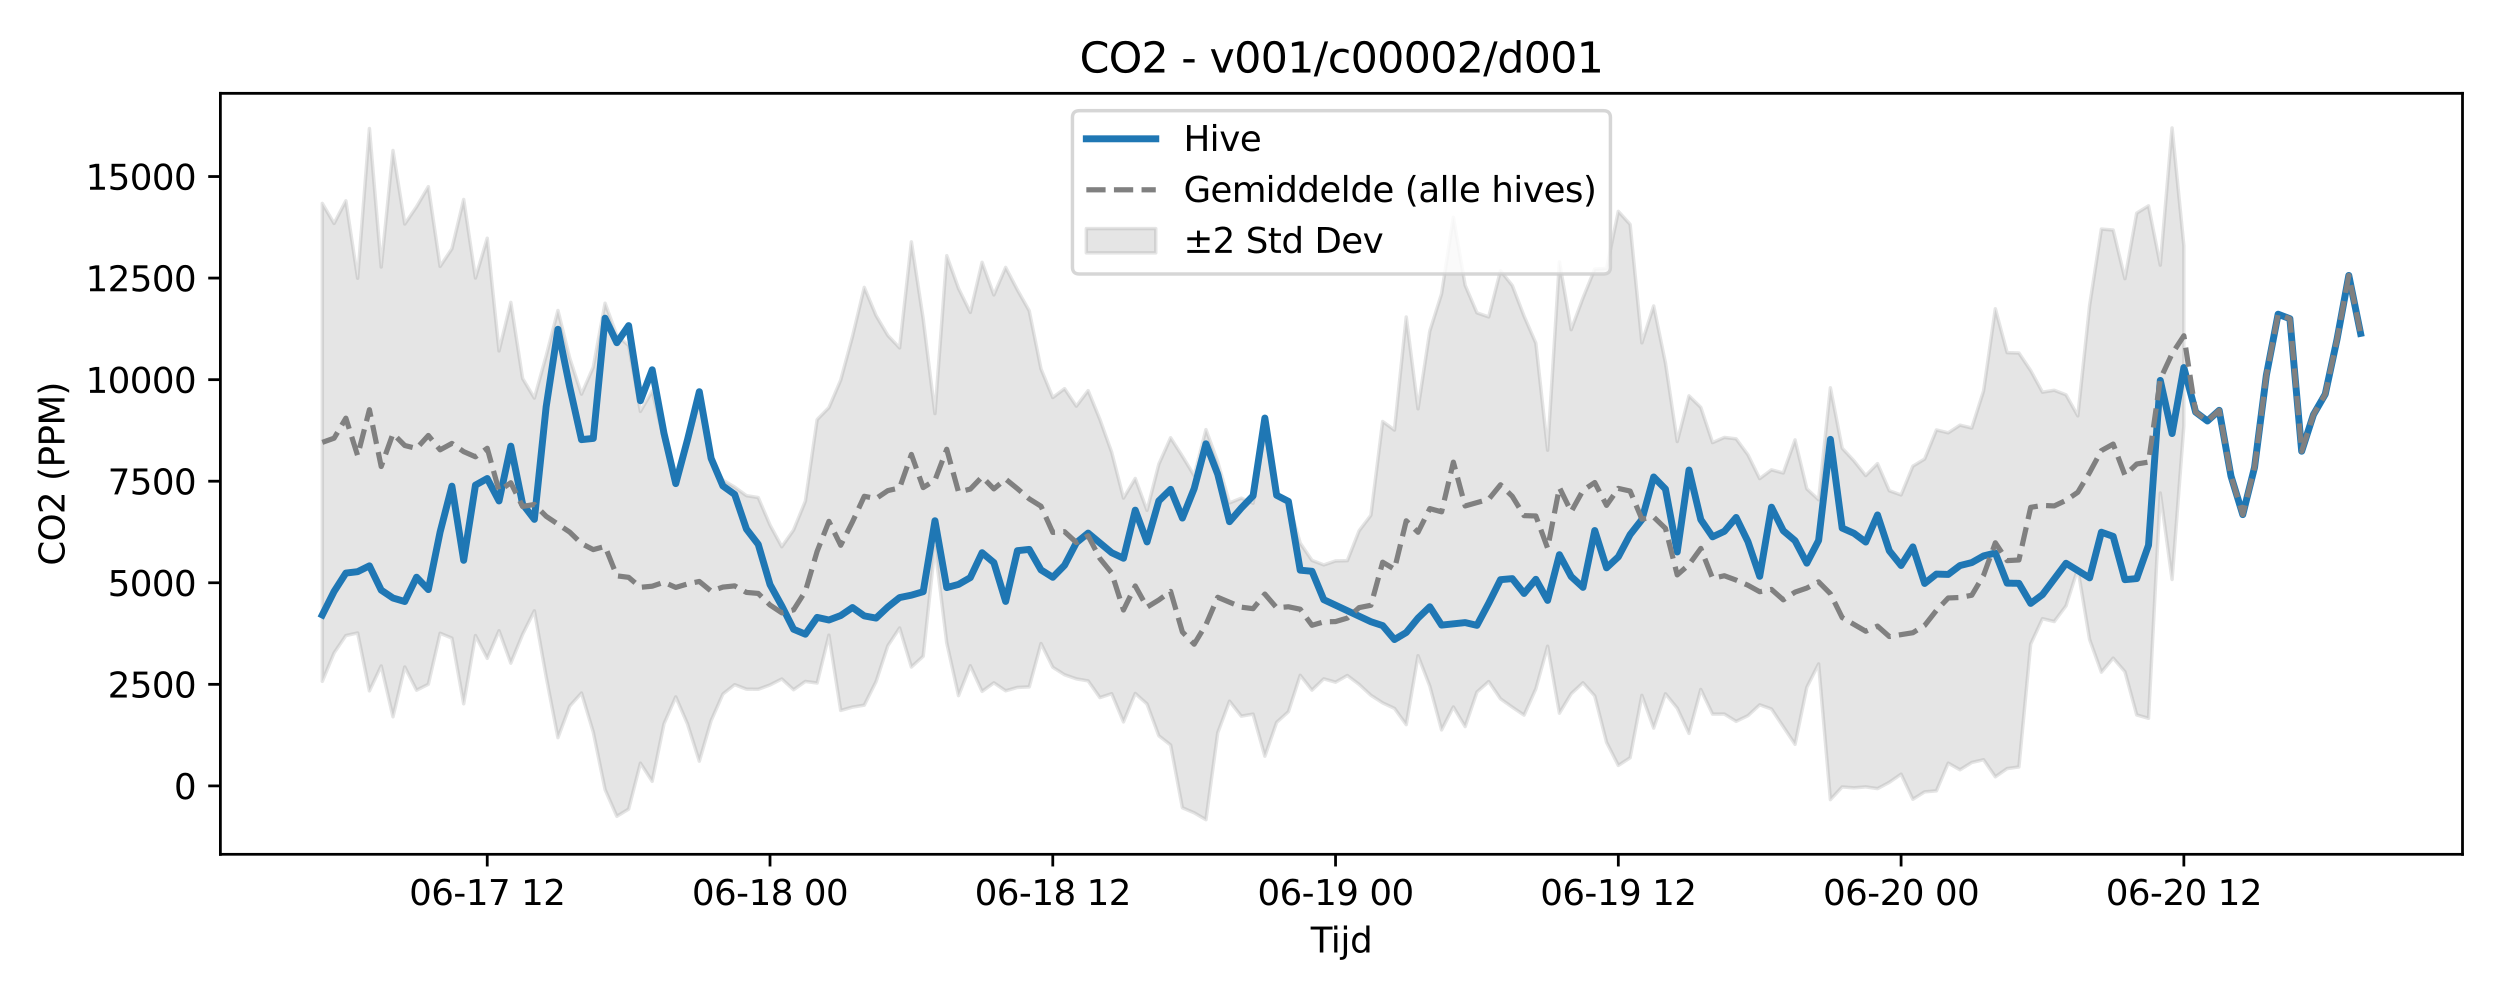 <?xml version="1.0" encoding="utf-8" standalone="no"?>
<!DOCTYPE svg PUBLIC "-//W3C//DTD SVG 1.1//EN"
  "http://www.w3.org/Graphics/SVG/1.1/DTD/svg11.dtd">
<svg xmlns:xlink="http://www.w3.org/1999/xlink" width="720pt" height="288pt" viewBox="0 0 720 288" xmlns="http://www.w3.org/2000/svg" version="1.1">
 <defs>
  <style type="text/css">*{stroke-linejoin: round; stroke-linecap: butt}</style>
 </defs>
 <g id="figure_1">
  <g id="patch_1">
   <path d="M 0 288 
L 720 288 
L 720 0 
L 0 0 
z
" style="fill: #ffffff"/>
  </g>
  <g id="axes_1">
   <g id="patch_2">
    <path d="M 63.47 246.04 
L 709.2 246.04 
L 709.2 26.88 
L 63.47 26.88 
z
" style="fill: #ffffff"/>
   </g>
   <g id="FillBetweenPolyCollection_1">
    <defs>
     <path id="m69110a225a" d="M 92.821 -229.42 
L 92.821 -91.769 
L 96.215 -99.963 
L 99.608 -104.956 
L 103.001 -105.707 
L 106.394 -89.022 
L 109.787 -96.207 
L 113.181 -81.561 
L 116.574 -95.904 
L 119.967 -89.222 
L 123.36 -90.925 
L 126.754 -105.623 
L 130.147 -104.22 
L 133.54 -85.305 
L 136.933 -104.966 
L 140.326 -98.393 
L 143.72 -106.347 
L 147.113 -97.012 
L 150.506 -105.279 
L 153.899 -112.078 
L 157.293 -93.107 
L 160.686 -75.55 
L 164.079 -84.638 
L 167.472 -88.413 
L 170.865 -77.15 
L 174.259 -60.614 
L 177.652 -52.902 
L 181.045 -54.982 
L 184.438 -68.206 
L 187.832 -62.97 
L 191.225 -79.526 
L 194.618 -87.296 
L 198.011 -79.485 
L 201.404 -68.771 
L 204.798 -80.436 
L 208.191 -88.11 
L 211.584 -90.816 
L 214.977 -89.522 
L 218.371 -89.484 
L 221.764 -90.731 
L 225.157 -92.458 
L 228.55 -89.35 
L 231.943 -91.743 
L 235.337 -91.289 
L 238.73 -105.075 
L 242.123 -83.388 
L 245.516 -84.351 
L 248.91 -84.908 
L 252.303 -91.69 
L 255.696 -102.015 
L 259.089 -107.153 
L 262.482 -95.891 
L 265.876 -98.985 
L 269.269 -130.515 
L 272.662 -102.855 
L 276.055 -87.653 
L 279.449 -96.267 
L 282.842 -88.88 
L 286.235 -91.345 
L 289.628 -89.05 
L 293.021 -90.017 
L 296.415 -90.168 
L 299.808 -102.666 
L 303.201 -95.829 
L 306.594 -93.67 
L 309.988 -92.489 
L 313.381 -91.901 
L 316.774 -87.09 
L 320.167 -88.211 
L 323.56 -80.086 
L 326.954 -88.28 
L 330.347 -85.251 
L 333.74 -76.107 
L 337.133 -73.436 
L 340.527 -55.364 
L 343.92 -53.915 
L 347.313 -51.922 
L 350.706 -76.963 
L 354.099 -86.064 
L 357.493 -81.743 
L 360.886 -82.335 
L 364.279 -70.21 
L 367.672 -79.961 
L 371.066 -83.034 
L 374.459 -93.517 
L 377.852 -89.234 
L 381.245 -92.491 
L 384.638 -91.527 
L 388.032 -93.451 
L 391.425 -90.884 
L 394.818 -87.76 
L 398.211 -85.562 
L 401.604 -83.987 
L 404.998 -79.297 
L 408.391 -99.153 
L 411.784 -90.394 
L 415.177 -77.779 
L 418.571 -84.398 
L 421.964 -78.736 
L 425.357 -88.689 
L 428.75 -91.712 
L 432.143 -86.739 
L 435.537 -84.33 
L 438.93 -82.042 
L 442.323 -89.624 
L 445.716 -101.89 
L 449.11 -82.597 
L 452.503 -88.205 
L 455.896 -91.352 
L 459.289 -87.564 
L 462.682 -74.221 
L 466.076 -67.548 
L 469.469 -69.77 
L 472.862 -87.74 
L 476.255 -78.307 
L 479.649 -88.188 
L 483.042 -84.043 
L 486.435 -76.76 
L 489.828 -89.439 
L 493.221 -82.324 
L 496.615 -82.345 
L 500.008 -80.252 
L 503.401 -81.877 
L 506.794 -85.012 
L 510.188 -83.805 
L 513.581 -78.718 
L 516.974 -73.626 
L 520.367 -90.065 
L 523.76 -96.79 
L 527.154 -57.699 
L 530.547 -61.357 
L 533.94 -61.098 
L 537.333 -61.376 
L 540.727 -60.876 
L 544.12 -62.685 
L 547.513 -65.035 
L 550.906 -57.803 
L 554.299 -59.942 
L 557.693 -60.24 
L 561.086 -68.215 
L 564.479 -66.297 
L 567.872 -68.403 
L 571.266 -69.199 
L 574.659 -64.277 
L 578.052 -66.646 
L 581.445 -67.115 
L 584.838 -102.492 
L 588.232 -109.824 
L 591.625 -108.989 
L 595.018 -113.521 
L 598.411 -124.235 
L 601.805 -103.833 
L 605.198 -94.417 
L 608.591 -98.458 
L 611.984 -94.543 
L 615.377 -82.102 
L 618.771 -81.122 
L 622.164 -146.007 
L 625.557 -121.102 
L 628.95 -165.393 
L 628.95 -217.204 
L 628.95 -217.204 
L 625.557 -251.158 
L 622.164 -211.632 
L 618.771 -228.721 
L 615.377 -226.628 
L 611.984 -207.733 
L 608.591 -221.757 
L 605.198 -222.036 
L 601.805 -200.009 
L 598.411 -168.233 
L 595.018 -174.289 
L 591.625 -175.603 
L 588.232 -175.057 
L 584.838 -181.278 
L 581.445 -186.338 
L 578.052 -186.435 
L 574.659 -199.076 
L 571.266 -175.404 
L 567.872 -164.746 
L 564.479 -165.555 
L 561.086 -163.353 
L 557.693 -164.173 
L 554.299 -155.804 
L 550.906 -153.749 
L 547.513 -145.455 
L 544.12 -146.674 
L 540.727 -154.485 
L 537.333 -151.032 
L 533.94 -155.285 
L 530.547 -158.922 
L 527.154 -176.328 
L 523.76 -144.063 
L 520.367 -147.22 
L 516.974 -161.317 
L 513.581 -151.78 
L 510.188 -152.689 
L 506.794 -150.152 
L 503.401 -157.031 
L 500.008 -161.616 
L 496.615 -162.027 
L 493.221 -160.521 
L 489.828 -170.673 
L 486.435 -173.994 
L 483.042 -160.828 
L 479.649 -183.47 
L 476.255 -199.882 
L 472.862 -189.26 
L 469.469 -223.381 
L 466.076 -227.13 
L 462.682 -210.698 
L 459.289 -210.507 
L 455.896 -202.182 
L 452.503 -193.052 
L 449.11 -212.585 
L 445.716 -158.343 
L 442.323 -189.177 
L 438.93 -196.956 
L 435.537 -205.777 
L 432.143 -210.037 
L 428.75 -196.722 
L 425.357 -197.908 
L 421.964 -205.838 
L 418.571 -225.4 
L 415.177 -203.402 
L 411.784 -192.651 
L 408.391 -170.259 
L 404.998 -196.71 
L 401.604 -164.143 
L 398.211 -166.615 
L 394.818 -139.605 
L 391.425 -135.136 
L 388.032 -126.532 
L 384.638 -126.448 
L 381.245 -125.312 
L 377.852 -126.605 
L 374.459 -131.585 
L 371.066 -143.468 
L 367.672 -145.949 
L 364.279 -163.606 
L 360.886 -143.073 
L 357.493 -144.53 
L 354.099 -143.169 
L 350.706 -155.006 
L 347.313 -164.277 
L 343.92 -151.028 
L 340.527 -156.624 
L 337.133 -161.927 
L 333.74 -154.316 
L 330.347 -141.015 
L 326.954 -150.201 
L 323.56 -144.551 
L 320.167 -157.74 
L 316.774 -167.201 
L 313.381 -175.506 
L 309.988 -171.032 
L 306.594 -176.075 
L 303.201 -173.504 
L 299.808 -181.753 
L 296.415 -198.494 
L 293.021 -204.5 
L 289.628 -210.99 
L 286.235 -203.058 
L 282.842 -212.459 
L 279.449 -198.026 
L 276.055 -204.942 
L 272.662 -214.372 
L 269.269 -168.894 
L 265.876 -196.167 
L 262.482 -218.346 
L 259.089 -187.801 
L 255.696 -191.392 
L 252.303 -197.132 
L 248.91 -205.231 
L 245.516 -191.091 
L 242.123 -178.531 
L 238.73 -170.615 
L 235.337 -167.159 
L 231.943 -143.669 
L 228.55 -135.364 
L 225.157 -130.54 
L 221.764 -136.776 
L 218.371 -144.704 
L 214.977 -145.25 
L 211.584 -147.72 
L 208.191 -149.726 
L 204.798 -155.091 
L 201.404 -172.313 
L 198.011 -160.178 
L 194.618 -150.341 
L 191.225 -161.106 
L 187.832 -175.379 
L 184.438 -169.513 
L 181.045 -188.477 
L 177.652 -191.416 
L 174.259 -200.675 
L 170.865 -182.275 
L 167.472 -174.486 
L 164.079 -184.872 
L 160.686 -198.59 
L 157.293 -185.508 
L 153.899 -173.349 
L 150.506 -179.013 
L 147.113 -200.918 
L 143.72 -186.929 
L 140.326 -219.394 
L 136.933 -207.922 
L 133.54 -230.559 
L 130.147 -216.368 
L 126.754 -211.273 
L 123.36 -234.247 
L 119.967 -228.464 
L 116.574 -223.485 
L 113.181 -244.666 
L 109.787 -211.097 
L 106.394 -250.991 
L 103.001 -207.86 
L 99.608 -230.17 
L 96.215 -223.645 
L 92.821 -229.42 
z
" style="stroke: #808080; stroke-opacity: 0.2"/>
    </defs>
    <g clip-path="url(#pecae7d497c)">
     <use xlink:href="#m69110a225a" x="0" y="288" style="fill: #808080; fill-opacity: 0.2; stroke: #808080; stroke-opacity: 0.2"/>
    </g>
   </g>
   <g id="matplotlib.axis_1">
    <g id="xtick_1">
     <g id="line2d_1">
      <defs>
       <path id="mbcccd6c072" d="M 0 0 
L 0 3.5 
" style="stroke: #000000; stroke-width: 0.8"/>
      </defs>
      <g>
       <use xlink:href="#mbcccd6c072" x="140.326" y="246.04" style="stroke: #000000; stroke-width: 0.8"/>
      </g>
     </g>
     <g id="text_1">
      <!-- 06-17 12 -->
      <g transform="translate(117.846 260.638) scale(0.1 -0.1)">
       <defs>
        <path id="DejaVuSans-30" d="M 2034 4250 
Q 1547 4250 1301 3770 
Q 1056 3291 1056 2328 
Q 1056 1369 1301 889 
Q 1547 409 2034 409 
Q 2525 409 2770 889 
Q 3016 1369 3016 2328 
Q 3016 3291 2770 3770 
Q 2525 4250 2034 4250 
z
M 2034 4750 
Q 2819 4750 3233 4129 
Q 3647 3509 3647 2328 
Q 3647 1150 3233 529 
Q 2819 -91 2034 -91 
Q 1250 -91 836 529 
Q 422 1150 422 2328 
Q 422 3509 836 4129 
Q 1250 4750 2034 4750 
z
" transform="scale(0.016)"/>
        <path id="DejaVuSans-36" d="M 2113 2584 
Q 1688 2584 1439 2293 
Q 1191 2003 1191 1497 
Q 1191 994 1439 701 
Q 1688 409 2113 409 
Q 2538 409 2786 701 
Q 3034 994 3034 1497 
Q 3034 2003 2786 2293 
Q 2538 2584 2113 2584 
z
M 3366 4563 
L 3366 3988 
Q 3128 4100 2886 4159 
Q 2644 4219 2406 4219 
Q 1781 4219 1451 3797 
Q 1122 3375 1075 2522 
Q 1259 2794 1537 2939 
Q 1816 3084 2150 3084 
Q 2853 3084 3261 2657 
Q 3669 2231 3669 1497 
Q 3669 778 3244 343 
Q 2819 -91 2113 -91 
Q 1303 -91 875 529 
Q 447 1150 447 2328 
Q 447 3434 972 4092 
Q 1497 4750 2381 4750 
Q 2619 4750 2861 4703 
Q 3103 4656 3366 4563 
z
" transform="scale(0.016)"/>
        <path id="DejaVuSans-2d" d="M 313 2009 
L 1997 2009 
L 1997 1497 
L 313 1497 
L 313 2009 
z
" transform="scale(0.016)"/>
        <path id="DejaVuSans-31" d="M 794 531 
L 1825 531 
L 1825 4091 
L 703 3866 
L 703 4441 
L 1819 4666 
L 2450 4666 
L 2450 531 
L 3481 531 
L 3481 0 
L 794 0 
L 794 531 
z
" transform="scale(0.016)"/>
        <path id="DejaVuSans-37" d="M 525 4666 
L 3525 4666 
L 3525 4397 
L 1831 0 
L 1172 0 
L 2766 4134 
L 525 4134 
L 525 4666 
z
" transform="scale(0.016)"/>
        <path id="DejaVuSans-20" transform="scale(0.016)"/>
        <path id="DejaVuSans-32" d="M 1228 531 
L 3431 531 
L 3431 0 
L 469 0 
L 469 531 
Q 828 903 1448 1529 
Q 2069 2156 2228 2338 
Q 2531 2678 2651 2914 
Q 2772 3150 2772 3378 
Q 2772 3750 2511 3984 
Q 2250 4219 1831 4219 
Q 1534 4219 1204 4116 
Q 875 4013 500 3803 
L 500 4441 
Q 881 4594 1212 4672 
Q 1544 4750 1819 4750 
Q 2544 4750 2975 4387 
Q 3406 4025 3406 3419 
Q 3406 3131 3298 2873 
Q 3191 2616 2906 2266 
Q 2828 2175 2409 1742 
Q 1991 1309 1228 531 
z
" transform="scale(0.016)"/>
       </defs>
       <use xlink:href="#DejaVuSans-30"/>
       <use xlink:href="#DejaVuSans-36" transform="translate(63.623 0)"/>
       <use xlink:href="#DejaVuSans-2d" transform="translate(127.246 0)"/>
       <use xlink:href="#DejaVuSans-31" transform="translate(163.33 0)"/>
       <use xlink:href="#DejaVuSans-37" transform="translate(226.953 0)"/>
       <use xlink:href="#DejaVuSans-20" transform="translate(290.576 0)"/>
       <use xlink:href="#DejaVuSans-31" transform="translate(322.363 0)"/>
       <use xlink:href="#DejaVuSans-32" transform="translate(385.986 0)"/>
      </g>
     </g>
    </g>
    <g id="xtick_2">
     <g id="line2d_2">
      <g>
       <use xlink:href="#mbcccd6c072" x="221.764" y="246.04" style="stroke: #000000; stroke-width: 0.8"/>
      </g>
     </g>
     <g id="text_2">
      <!-- 06-18 00 -->
      <g transform="translate(199.283 260.638) scale(0.1 -0.1)">
       <defs>
        <path id="DejaVuSans-38" d="M 2034 2216 
Q 1584 2216 1326 1975 
Q 1069 1734 1069 1313 
Q 1069 891 1326 650 
Q 1584 409 2034 409 
Q 2484 409 2743 651 
Q 3003 894 3003 1313 
Q 3003 1734 2745 1975 
Q 2488 2216 2034 2216 
z
M 1403 2484 
Q 997 2584 770 2862 
Q 544 3141 544 3541 
Q 544 4100 942 4425 
Q 1341 4750 2034 4750 
Q 2731 4750 3128 4425 
Q 3525 4100 3525 3541 
Q 3525 3141 3298 2862 
Q 3072 2584 2669 2484 
Q 3125 2378 3379 2068 
Q 3634 1759 3634 1313 
Q 3634 634 3220 271 
Q 2806 -91 2034 -91 
Q 1263 -91 848 271 
Q 434 634 434 1313 
Q 434 1759 690 2068 
Q 947 2378 1403 2484 
z
M 1172 3481 
Q 1172 3119 1398 2916 
Q 1625 2713 2034 2713 
Q 2441 2713 2670 2916 
Q 2900 3119 2900 3481 
Q 2900 3844 2670 4047 
Q 2441 4250 2034 4250 
Q 1625 4250 1398 4047 
Q 1172 3844 1172 3481 
z
" transform="scale(0.016)"/>
       </defs>
       <use xlink:href="#DejaVuSans-30"/>
       <use xlink:href="#DejaVuSans-36" transform="translate(63.623 0)"/>
       <use xlink:href="#DejaVuSans-2d" transform="translate(127.246 0)"/>
       <use xlink:href="#DejaVuSans-31" transform="translate(163.33 0)"/>
       <use xlink:href="#DejaVuSans-38" transform="translate(226.953 0)"/>
       <use xlink:href="#DejaVuSans-20" transform="translate(290.576 0)"/>
       <use xlink:href="#DejaVuSans-30" transform="translate(322.363 0)"/>
       <use xlink:href="#DejaVuSans-30" transform="translate(385.986 0)"/>
      </g>
     </g>
    </g>
    <g id="xtick_3">
     <g id="line2d_3">
      <g>
       <use xlink:href="#mbcccd6c072" x="303.201" y="246.04" style="stroke: #000000; stroke-width: 0.8"/>
      </g>
     </g>
     <g id="text_3">
      <!-- 06-18 12 -->
      <g transform="translate(280.721 260.638) scale(0.1 -0.1)">
       <use xlink:href="#DejaVuSans-30"/>
       <use xlink:href="#DejaVuSans-36" transform="translate(63.623 0)"/>
       <use xlink:href="#DejaVuSans-2d" transform="translate(127.246 0)"/>
       <use xlink:href="#DejaVuSans-31" transform="translate(163.33 0)"/>
       <use xlink:href="#DejaVuSans-38" transform="translate(226.953 0)"/>
       <use xlink:href="#DejaVuSans-20" transform="translate(290.576 0)"/>
       <use xlink:href="#DejaVuSans-31" transform="translate(322.363 0)"/>
       <use xlink:href="#DejaVuSans-32" transform="translate(385.986 0)"/>
      </g>
     </g>
    </g>
    <g id="xtick_4">
     <g id="line2d_4">
      <g>
       <use xlink:href="#mbcccd6c072" x="384.638" y="246.04" style="stroke: #000000; stroke-width: 0.8"/>
      </g>
     </g>
     <g id="text_4">
      <!-- 06-19 00 -->
      <g transform="translate(362.158 260.638) scale(0.1 -0.1)">
       <defs>
        <path id="DejaVuSans-39" d="M 703 97 
L 703 672 
Q 941 559 1184 500 
Q 1428 441 1663 441 
Q 2288 441 2617 861 
Q 2947 1281 2994 2138 
Q 2813 1869 2534 1725 
Q 2256 1581 1919 1581 
Q 1219 1581 811 2004 
Q 403 2428 403 3163 
Q 403 3881 828 4315 
Q 1253 4750 1959 4750 
Q 2769 4750 3195 4129 
Q 3622 3509 3622 2328 
Q 3622 1225 3098 567 
Q 2575 -91 1691 -91 
Q 1453 -91 1209 -44 
Q 966 3 703 97 
z
M 1959 2075 
Q 2384 2075 2632 2365 
Q 2881 2656 2881 3163 
Q 2881 3666 2632 3958 
Q 2384 4250 1959 4250 
Q 1534 4250 1286 3958 
Q 1038 3666 1038 3163 
Q 1038 2656 1286 2365 
Q 1534 2075 1959 2075 
z
" transform="scale(0.016)"/>
       </defs>
       <use xlink:href="#DejaVuSans-30"/>
       <use xlink:href="#DejaVuSans-36" transform="translate(63.623 0)"/>
       <use xlink:href="#DejaVuSans-2d" transform="translate(127.246 0)"/>
       <use xlink:href="#DejaVuSans-31" transform="translate(163.33 0)"/>
       <use xlink:href="#DejaVuSans-39" transform="translate(226.953 0)"/>
       <use xlink:href="#DejaVuSans-20" transform="translate(290.576 0)"/>
       <use xlink:href="#DejaVuSans-30" transform="translate(322.363 0)"/>
       <use xlink:href="#DejaVuSans-30" transform="translate(385.986 0)"/>
      </g>
     </g>
    </g>
    <g id="xtick_5">
     <g id="line2d_5">
      <g>
       <use xlink:href="#mbcccd6c072" x="466.076" y="246.04" style="stroke: #000000; stroke-width: 0.8"/>
      </g>
     </g>
     <g id="text_5">
      <!-- 06-19 12 -->
      <g transform="translate(443.595 260.638) scale(0.1 -0.1)">
       <use xlink:href="#DejaVuSans-30"/>
       <use xlink:href="#DejaVuSans-36" transform="translate(63.623 0)"/>
       <use xlink:href="#DejaVuSans-2d" transform="translate(127.246 0)"/>
       <use xlink:href="#DejaVuSans-31" transform="translate(163.33 0)"/>
       <use xlink:href="#DejaVuSans-39" transform="translate(226.953 0)"/>
       <use xlink:href="#DejaVuSans-20" transform="translate(290.576 0)"/>
       <use xlink:href="#DejaVuSans-31" transform="translate(322.363 0)"/>
       <use xlink:href="#DejaVuSans-32" transform="translate(385.986 0)"/>
      </g>
     </g>
    </g>
    <g id="xtick_6">
     <g id="line2d_6">
      <g>
       <use xlink:href="#mbcccd6c072" x="547.513" y="246.04" style="stroke: #000000; stroke-width: 0.8"/>
      </g>
     </g>
     <g id="text_6">
      <!-- 06-20 00 -->
      <g transform="translate(525.033 260.638) scale(0.1 -0.1)">
       <use xlink:href="#DejaVuSans-30"/>
       <use xlink:href="#DejaVuSans-36" transform="translate(63.623 0)"/>
       <use xlink:href="#DejaVuSans-2d" transform="translate(127.246 0)"/>
       <use xlink:href="#DejaVuSans-32" transform="translate(163.33 0)"/>
       <use xlink:href="#DejaVuSans-30" transform="translate(226.953 0)"/>
       <use xlink:href="#DejaVuSans-20" transform="translate(290.576 0)"/>
       <use xlink:href="#DejaVuSans-30" transform="translate(322.363 0)"/>
       <use xlink:href="#DejaVuSans-30" transform="translate(385.986 0)"/>
      </g>
     </g>
    </g>
    <g id="xtick_7">
     <g id="line2d_7">
      <g>
       <use xlink:href="#mbcccd6c072" x="628.95" y="246.04" style="stroke: #000000; stroke-width: 0.8"/>
      </g>
     </g>
     <g id="text_7">
      <!-- 06-20 12 -->
      <g transform="translate(606.47 260.638) scale(0.1 -0.1)">
       <use xlink:href="#DejaVuSans-30"/>
       <use xlink:href="#DejaVuSans-36" transform="translate(63.623 0)"/>
       <use xlink:href="#DejaVuSans-2d" transform="translate(127.246 0)"/>
       <use xlink:href="#DejaVuSans-32" transform="translate(163.33 0)"/>
       <use xlink:href="#DejaVuSans-30" transform="translate(226.953 0)"/>
       <use xlink:href="#DejaVuSans-20" transform="translate(290.576 0)"/>
       <use xlink:href="#DejaVuSans-31" transform="translate(322.363 0)"/>
       <use xlink:href="#DejaVuSans-32" transform="translate(385.986 0)"/>
      </g>
     </g>
    </g>
    <g id="text_8">
     <!-- Tijd -->
     <g transform="translate(377.485 274.317) scale(0.1 -0.1)">
      <defs>
       <path id="DejaVuSans-54" d="M -19 4666 
L 3928 4666 
L 3928 4134 
L 2272 4134 
L 2272 0 
L 1638 0 
L 1638 4134 
L -19 4134 
L -19 4666 
z
" transform="scale(0.016)"/>
       <path id="DejaVuSans-69" d="M 603 3500 
L 1178 3500 
L 1178 0 
L 603 0 
L 603 3500 
z
M 603 4863 
L 1178 4863 
L 1178 4134 
L 603 4134 
L 603 4863 
z
" transform="scale(0.016)"/>
       <path id="DejaVuSans-6a" d="M 603 3500 
L 1178 3500 
L 1178 -63 
Q 1178 -731 923 -1031 
Q 669 -1331 103 -1331 
L -116 -1331 
L -116 -844 
L 38 -844 
Q 366 -844 484 -692 
Q 603 -541 603 -63 
L 603 3500 
z
M 603 4863 
L 1178 4863 
L 1178 4134 
L 603 4134 
L 603 4863 
z
" transform="scale(0.016)"/>
       <path id="DejaVuSans-64" d="M 2906 2969 
L 2906 4863 
L 3481 4863 
L 3481 0 
L 2906 0 
L 2906 525 
Q 2725 213 2448 61 
Q 2172 -91 1784 -91 
Q 1150 -91 751 415 
Q 353 922 353 1747 
Q 353 2572 751 3078 
Q 1150 3584 1784 3584 
Q 2172 3584 2448 3432 
Q 2725 3281 2906 2969 
z
M 947 1747 
Q 947 1113 1208 752 
Q 1469 391 1925 391 
Q 2381 391 2643 752 
Q 2906 1113 2906 1747 
Q 2906 2381 2643 2742 
Q 2381 3103 1925 3103 
Q 1469 3103 1208 2742 
Q 947 2381 947 1747 
z
" transform="scale(0.016)"/>
      </defs>
      <use xlink:href="#DejaVuSans-54"/>
      <use xlink:href="#DejaVuSans-69" transform="translate(57.959 0)"/>
      <use xlink:href="#DejaVuSans-6a" transform="translate(85.742 0)"/>
      <use xlink:href="#DejaVuSans-64" transform="translate(113.525 0)"/>
     </g>
    </g>
   </g>
   <g id="matplotlib.axis_2">
    <g id="ytick_1">
     <g id="line2d_8">
      <defs>
       <path id="m0ea56d6c7b" d="M 0 0 
L -3.5 0 
" style="stroke: #000000; stroke-width: 0.8"/>
      </defs>
      <g>
       <use xlink:href="#m0ea56d6c7b" x="63.47" y="226.336" style="stroke: #000000; stroke-width: 0.8"/>
      </g>
     </g>
     <g id="text_9">
      <!-- 0 -->
      <g transform="translate(50.108 230.135) scale(0.1 -0.1)">
       <use xlink:href="#DejaVuSans-30"/>
      </g>
     </g>
    </g>
    <g id="ytick_2">
     <g id="line2d_9">
      <g>
       <use xlink:href="#m0ea56d6c7b" x="63.47" y="197.087" style="stroke: #000000; stroke-width: 0.8"/>
      </g>
     </g>
     <g id="text_10">
      <!-- 2500 -->
      <g transform="translate(31.02 200.886) scale(0.1 -0.1)">
       <defs>
        <path id="DejaVuSans-35" d="M 691 4666 
L 3169 4666 
L 3169 4134 
L 1269 4134 
L 1269 2991 
Q 1406 3038 1543 3061 
Q 1681 3084 1819 3084 
Q 2600 3084 3056 2656 
Q 3513 2228 3513 1497 
Q 3513 744 3044 326 
Q 2575 -91 1722 -91 
Q 1428 -91 1123 -41 
Q 819 9 494 109 
L 494 744 
Q 775 591 1075 516 
Q 1375 441 1709 441 
Q 2250 441 2565 725 
Q 2881 1009 2881 1497 
Q 2881 1984 2565 2268 
Q 2250 2553 1709 2553 
Q 1456 2553 1204 2497 
Q 953 2441 691 2322 
L 691 4666 
z
" transform="scale(0.016)"/>
       </defs>
       <use xlink:href="#DejaVuSans-32"/>
       <use xlink:href="#DejaVuSans-35" transform="translate(63.623 0)"/>
       <use xlink:href="#DejaVuSans-30" transform="translate(127.246 0)"/>
       <use xlink:href="#DejaVuSans-30" transform="translate(190.869 0)"/>
      </g>
     </g>
    </g>
    <g id="ytick_3">
     <g id="line2d_10">
      <g>
       <use xlink:href="#m0ea56d6c7b" x="63.47" y="167.837" style="stroke: #000000; stroke-width: 0.8"/>
      </g>
     </g>
     <g id="text_11">
      <!-- 5000 -->
      <g transform="translate(31.02 171.637) scale(0.1 -0.1)">
       <use xlink:href="#DejaVuSans-35"/>
       <use xlink:href="#DejaVuSans-30" transform="translate(63.623 0)"/>
       <use xlink:href="#DejaVuSans-30" transform="translate(127.246 0)"/>
       <use xlink:href="#DejaVuSans-30" transform="translate(190.869 0)"/>
      </g>
     </g>
    </g>
    <g id="ytick_4">
     <g id="line2d_11">
      <g>
       <use xlink:href="#m0ea56d6c7b" x="63.47" y="138.588" style="stroke: #000000; stroke-width: 0.8"/>
      </g>
     </g>
     <g id="text_12">
      <!-- 7500 -->
      <g transform="translate(31.02 142.387) scale(0.1 -0.1)">
       <use xlink:href="#DejaVuSans-37"/>
       <use xlink:href="#DejaVuSans-35" transform="translate(63.623 0)"/>
       <use xlink:href="#DejaVuSans-30" transform="translate(127.246 0)"/>
       <use xlink:href="#DejaVuSans-30" transform="translate(190.869 0)"/>
      </g>
     </g>
    </g>
    <g id="ytick_5">
     <g id="line2d_12">
      <g>
       <use xlink:href="#m0ea56d6c7b" x="63.47" y="109.339" style="stroke: #000000; stroke-width: 0.8"/>
      </g>
     </g>
     <g id="text_13">
      <!-- 10000 -->
      <g transform="translate(24.657 113.138) scale(0.1 -0.1)">
       <use xlink:href="#DejaVuSans-31"/>
       <use xlink:href="#DejaVuSans-30" transform="translate(63.623 0)"/>
       <use xlink:href="#DejaVuSans-30" transform="translate(127.246 0)"/>
       <use xlink:href="#DejaVuSans-30" transform="translate(190.869 0)"/>
       <use xlink:href="#DejaVuSans-30" transform="translate(254.492 0)"/>
      </g>
     </g>
    </g>
    <g id="ytick_6">
     <g id="line2d_13">
      <g>
       <use xlink:href="#m0ea56d6c7b" x="63.47" y="80.09" style="stroke: #000000; stroke-width: 0.8"/>
      </g>
     </g>
     <g id="text_14">
      <!-- 12500 -->
      <g transform="translate(24.657 83.889) scale(0.1 -0.1)">
       <use xlink:href="#DejaVuSans-31"/>
       <use xlink:href="#DejaVuSans-32" transform="translate(63.623 0)"/>
       <use xlink:href="#DejaVuSans-35" transform="translate(127.246 0)"/>
       <use xlink:href="#DejaVuSans-30" transform="translate(190.869 0)"/>
       <use xlink:href="#DejaVuSans-30" transform="translate(254.492 0)"/>
      </g>
     </g>
    </g>
    <g id="ytick_7">
     <g id="line2d_14">
      <g>
       <use xlink:href="#m0ea56d6c7b" x="63.47" y="50.841" style="stroke: #000000; stroke-width: 0.8"/>
      </g>
     </g>
     <g id="text_15">
      <!-- 15000 -->
      <g transform="translate(24.657 54.64) scale(0.1 -0.1)">
       <use xlink:href="#DejaVuSans-31"/>
       <use xlink:href="#DejaVuSans-35" transform="translate(63.623 0)"/>
       <use xlink:href="#DejaVuSans-30" transform="translate(127.246 0)"/>
       <use xlink:href="#DejaVuSans-30" transform="translate(190.869 0)"/>
       <use xlink:href="#DejaVuSans-30" transform="translate(254.492 0)"/>
      </g>
     </g>
    </g>
    <g id="text_16">
     <!-- CO2 (PPM) -->
     <g transform="translate(18.578 162.903) rotate(-90) scale(0.1 -0.1)">
      <defs>
       <path id="DejaVuSans-43" d="M 4122 4306 
L 4122 3641 
Q 3803 3938 3442 4084 
Q 3081 4231 2675 4231 
Q 1875 4231 1450 3742 
Q 1025 3253 1025 2328 
Q 1025 1406 1450 917 
Q 1875 428 2675 428 
Q 3081 428 3442 575 
Q 3803 722 4122 1019 
L 4122 359 
Q 3791 134 3420 21 
Q 3050 -91 2638 -91 
Q 1578 -91 968 557 
Q 359 1206 359 2328 
Q 359 3453 968 4101 
Q 1578 4750 2638 4750 
Q 3056 4750 3426 4639 
Q 3797 4528 4122 4306 
z
" transform="scale(0.016)"/>
       <path id="DejaVuSans-4f" d="M 2522 4238 
Q 1834 4238 1429 3725 
Q 1025 3213 1025 2328 
Q 1025 1447 1429 934 
Q 1834 422 2522 422 
Q 3209 422 3611 934 
Q 4013 1447 4013 2328 
Q 4013 3213 3611 3725 
Q 3209 4238 2522 4238 
z
M 2522 4750 
Q 3503 4750 4090 4092 
Q 4678 3434 4678 2328 
Q 4678 1225 4090 567 
Q 3503 -91 2522 -91 
Q 1538 -91 948 565 
Q 359 1222 359 2328 
Q 359 3434 948 4092 
Q 1538 4750 2522 4750 
z
" transform="scale(0.016)"/>
       <path id="DejaVuSans-28" d="M 1984 4856 
Q 1566 4138 1362 3434 
Q 1159 2731 1159 2009 
Q 1159 1288 1364 580 
Q 1569 -128 1984 -844 
L 1484 -844 
Q 1016 -109 783 600 
Q 550 1309 550 2009 
Q 550 2706 781 3412 
Q 1013 4119 1484 4856 
L 1984 4856 
z
" transform="scale(0.016)"/>
       <path id="DejaVuSans-50" d="M 1259 4147 
L 1259 2394 
L 2053 2394 
Q 2494 2394 2734 2622 
Q 2975 2850 2975 3272 
Q 2975 3691 2734 3919 
Q 2494 4147 2053 4147 
L 1259 4147 
z
M 628 4666 
L 2053 4666 
Q 2838 4666 3239 4311 
Q 3641 3956 3641 3272 
Q 3641 2581 3239 2228 
Q 2838 1875 2053 1875 
L 1259 1875 
L 1259 0 
L 628 0 
L 628 4666 
z
" transform="scale(0.016)"/>
       <path id="DejaVuSans-4d" d="M 628 4666 
L 1569 4666 
L 2759 1491 
L 3956 4666 
L 4897 4666 
L 4897 0 
L 4281 0 
L 4281 4097 
L 3078 897 
L 2444 897 
L 1241 4097 
L 1241 0 
L 628 0 
L 628 4666 
z
" transform="scale(0.016)"/>
       <path id="DejaVuSans-29" d="M 513 4856 
L 1013 4856 
Q 1481 4119 1714 3412 
Q 1947 2706 1947 2009 
Q 1947 1309 1714 600 
Q 1481 -109 1013 -844 
L 513 -844 
Q 928 -128 1133 580 
Q 1338 1288 1338 2009 
Q 1338 2731 1133 3434 
Q 928 4138 513 4856 
z
" transform="scale(0.016)"/>
      </defs>
      <use xlink:href="#DejaVuSans-43"/>
      <use xlink:href="#DejaVuSans-4f" transform="translate(69.824 0)"/>
      <use xlink:href="#DejaVuSans-32" transform="translate(148.535 0)"/>
      <use xlink:href="#DejaVuSans-20" transform="translate(212.158 0)"/>
      <use xlink:href="#DejaVuSans-28" transform="translate(243.945 0)"/>
      <use xlink:href="#DejaVuSans-50" transform="translate(282.959 0)"/>
      <use xlink:href="#DejaVuSans-50" transform="translate(343.262 0)"/>
      <use xlink:href="#DejaVuSans-4d" transform="translate(403.564 0)"/>
      <use xlink:href="#DejaVuSans-29" transform="translate(489.844 0)"/>
     </g>
    </g>
   </g>
   <g id="line2d_15">
    <path d="M 92.821 177.104 
L 96.215 170.353 
L 99.608 165.045 
L 103.001 164.643 
L 106.394 162.966 
L 109.787 169.955 
L 113.181 172.237 
L 116.574 173.235 
L 119.967 166.242 
L 123.36 169.799 
L 126.754 153.205 
L 130.147 140.02 
L 133.54 161.371 
L 136.933 139.715 
L 140.326 137.816 
L 143.72 144.274 
L 147.113 128.499 
L 150.506 145.16 
L 153.899 149.57 
L 157.293 117.151 
L 160.686 94.837 
L 164.079 111.437 
L 167.472 126.616 
L 170.865 126.261 
L 174.259 91.641 
L 177.652 98.696 
L 181.045 93.782 
L 184.438 115.411 
L 187.832 106.5 
L 191.225 124.763 
L 194.618 139.279 
L 198.011 126.596 
L 201.404 112.814 
L 204.798 131.997 
L 208.191 139.949 
L 211.584 142.391 
L 214.977 152.378 
L 218.371 156.777 
L 221.764 168.352 
L 225.157 174.514 
L 228.55 181.226 
L 231.943 182.649 
L 235.337 177.809 
L 238.73 178.56 
L 242.123 177.279 
L 245.516 174.97 
L 248.91 177.377 
L 252.303 178.008 
L 255.696 174.81 
L 259.089 172.102 
L 262.482 171.406 
L 265.876 170.411 
L 269.269 149.98 
L 272.662 169.222 
L 276.055 168.309 
L 279.449 166.352 
L 282.842 159.176 
L 286.235 162.031 
L 289.628 173.208 
L 293.021 158.595 
L 296.415 158.224 
L 299.808 164.133 
L 303.201 166.262 
L 306.594 162.799 
L 309.988 156.313 
L 313.381 153.533 
L 320.167 159.184 
L 323.56 160.775 
L 326.954 146.93 
L 330.347 156.068 
L 333.74 144.255 
L 337.133 140.932 
L 340.527 149.2 
L 343.92 140.718 
L 347.313 127.813 
L 350.706 136.584 
L 354.099 150.241 
L 357.493 146.31 
L 360.886 142.792 
L 364.279 120.403 
L 367.672 142.64 
L 371.066 144.399 
L 374.459 164.211 
L 377.852 164.53 
L 381.245 172.705 
L 394.818 179.057 
L 398.211 180.177 
L 401.604 184.19 
L 404.998 182.164 
L 408.391 178.016 
L 411.784 174.752 
L 415.177 180.029 
L 421.964 179.307 
L 425.357 180.099 
L 428.75 173.734 
L 432.143 166.948 
L 435.537 166.644 
L 438.93 170.914 
L 442.323 166.843 
L 445.716 172.915 
L 449.11 159.753 
L 452.503 166.051 
L 455.896 169.16 
L 459.289 152.799 
L 462.682 163.532 
L 466.076 160.373 
L 469.469 153.973 
L 472.862 149.644 
L 476.255 137.371 
L 479.649 140.846 
L 483.042 158.965 
L 486.435 135.379 
L 489.828 149.644 
L 493.221 154.609 
L 496.615 153.022 
L 500.008 149.036 
L 503.401 155.978 
L 506.794 165.981 
L 510.188 146.072 
L 513.581 152.846 
L 516.974 155.72 
L 520.367 162.19 
L 523.76 155.646 
L 527.154 126.538 
L 530.547 152.09 
L 533.94 153.587 
L 537.333 156.107 
L 540.727 148.307 
L 544.12 158.626 
L 547.513 162.861 
L 550.906 157.507 
L 554.299 168.032 
L 557.693 165.334 
L 561.086 165.439 
L 564.479 162.877 
L 567.872 162.027 
L 571.266 160.104 
L 574.659 159.262 
L 578.052 167.949 
L 581.445 168.001 
L 584.838 173.781 
L 588.232 171.258 
L 595.018 162.222 
L 601.805 166.422 
L 605.198 153.277 
L 608.591 154.48 
L 611.984 166.948 
L 615.377 166.628 
L 618.771 157.004 
L 622.164 109.565 
L 625.557 124.861 
L 628.95 105.86 
L 632.344 118.683 
L 635.737 121.242 
L 639.13 118.176 
L 642.523 137.118 
L 645.916 148.211 
L 649.31 134.599 
L 652.703 108.114 
L 656.096 90.495 
L 659.489 91.79 
L 662.883 129.946 
L 666.276 119.416 
L 669.669 113.535 
L 673.062 97.737 
L 676.455 79.329 
L 679.849 96.013 
L 679.849 96.013 
" clip-path="url(#pecae7d497c)" style="fill: none; stroke: #1f77b4; stroke-width: 2; stroke-linecap: square"/>
   </g>
   <g id="line2d_16">
    <path d="M 92.821 127.405 
L 96.215 126.196 
L 99.608 120.437 
L 103.001 131.216 
L 106.394 117.993 
L 109.787 134.348 
L 113.181 124.886 
L 116.574 128.306 
L 119.967 129.157 
L 123.36 125.414 
L 126.754 129.552 
L 130.147 127.706 
L 133.54 130.068 
L 136.933 131.556 
L 140.326 129.106 
L 143.72 141.362 
L 147.113 139.035 
L 150.506 145.854 
L 153.899 145.287 
L 157.293 148.693 
L 164.079 153.245 
L 167.472 156.551 
L 170.865 158.287 
L 174.259 157.356 
L 177.652 165.841 
L 181.045 166.271 
L 184.438 169.141 
L 187.832 168.826 
L 191.225 167.684 
L 194.618 169.182 
L 198.011 168.168 
L 201.404 167.458 
L 204.798 170.236 
L 208.191 169.082 
L 211.584 168.732 
L 214.977 170.614 
L 218.371 170.906 
L 221.764 174.246 
L 225.157 176.501 
L 228.55 175.643 
L 231.943 170.294 
L 235.337 158.776 
L 238.73 150.155 
L 242.123 157.04 
L 245.516 150.279 
L 248.91 142.931 
L 252.303 143.589 
L 255.696 141.297 
L 259.089 140.523 
L 262.482 130.882 
L 265.876 140.424 
L 269.269 138.296 
L 272.662 129.387 
L 276.055 141.703 
L 279.449 140.854 
L 282.842 137.33 
L 286.235 140.799 
L 289.628 137.98 
L 293.021 140.741 
L 296.415 143.669 
L 299.808 145.791 
L 303.201 153.333 
L 306.594 153.127 
L 309.988 156.24 
L 313.381 154.297 
L 316.774 160.854 
L 320.167 165.025 
L 323.56 175.681 
L 326.954 168.759 
L 330.347 174.867 
L 333.74 172.789 
L 337.133 170.319 
L 340.527 182.006 
L 343.92 185.528 
L 347.313 179.901 
L 350.706 172.015 
L 357.493 174.863 
L 360.886 175.296 
L 364.279 171.092 
L 367.672 175.045 
L 371.066 174.749 
L 374.459 175.449 
L 377.852 180.081 
L 381.245 179.099 
L 384.638 179.013 
L 388.032 178.008 
L 391.425 174.99 
L 394.818 174.318 
L 398.211 161.911 
L 401.604 163.935 
L 404.998 149.996 
L 408.391 153.294 
L 411.784 146.478 
L 415.177 147.41 
L 418.571 133.101 
L 421.964 145.713 
L 428.75 143.783 
L 432.143 139.612 
L 435.537 142.946 
L 438.93 148.501 
L 442.323 148.6 
L 445.716 157.883 
L 449.11 140.409 
L 452.503 147.371 
L 455.896 141.233 
L 459.289 138.965 
L 462.682 145.541 
L 466.076 140.661 
L 469.469 141.424 
L 472.862 149.5 
L 476.255 148.906 
L 479.649 152.171 
L 483.042 165.565 
L 486.435 162.623 
L 489.828 157.944 
L 493.221 166.577 
L 496.615 165.814 
L 500.008 167.066 
L 503.401 168.546 
L 506.794 170.418 
L 510.188 169.753 
L 513.581 172.751 
L 516.974 170.528 
L 520.367 169.358 
L 523.76 167.574 
L 527.154 170.987 
L 530.547 177.861 
L 537.333 181.796 
L 540.727 180.32 
L 544.12 183.321 
L 550.906 182.224 
L 554.299 180.127 
L 557.693 175.793 
L 561.086 172.216 
L 564.479 172.074 
L 567.872 171.425 
L 571.266 165.698 
L 574.659 156.323 
L 578.052 161.459 
L 581.445 161.273 
L 584.838 146.115 
L 588.232 145.56 
L 591.625 145.704 
L 595.018 144.095 
L 598.411 141.766 
L 601.805 136.079 
L 605.198 129.773 
L 608.591 127.893 
L 611.984 136.862 
L 615.377 133.635 
L 618.771 133.079 
L 622.164 109.18 
L 625.557 101.87 
L 628.95 96.701 
L 632.344 118.683 
L 635.737 121.242 
L 639.13 118.176 
L 642.523 137.118 
L 645.916 148.211 
L 649.31 134.599 
L 652.703 108.114 
L 656.096 90.495 
L 659.489 91.79 
L 662.883 129.946 
L 666.276 119.416 
L 669.669 113.535 
L 673.062 97.737 
L 676.455 79.329 
L 679.849 96.013 
L 679.849 96.013 
" clip-path="url(#pecae7d497c)" style="fill: none; stroke-dasharray: 5.55,2.4; stroke-dashoffset: 0; stroke: #808080; stroke-width: 1.5"/>
   </g>
   <g id="patch_3">
    <path d="M 63.47 246.04 
L 63.47 26.88 
" style="fill: none; stroke: #000000; stroke-width: 0.8; stroke-linejoin: miter; stroke-linecap: square"/>
   </g>
   <g id="patch_4">
    <path d="M 709.2 246.04 
L 709.2 26.88 
" style="fill: none; stroke: #000000; stroke-width: 0.8; stroke-linejoin: miter; stroke-linecap: square"/>
   </g>
   <g id="patch_5">
    <path d="M 63.47 246.04 
L 709.2 246.04 
" style="fill: none; stroke: #000000; stroke-width: 0.8; stroke-linejoin: miter; stroke-linecap: square"/>
   </g>
   <g id="patch_6">
    <path d="M 63.47 26.88 
L 709.2 26.88 
" style="fill: none; stroke: #000000; stroke-width: 0.8; stroke-linejoin: miter; stroke-linecap: square"/>
   </g>
   <g id="text_17">
    <!-- CO2 - v001/c00002/d001 -->
    <g transform="translate(310.932 20.88) scale(0.12 -0.12)">
     <defs>
      <path id="DejaVuSans-76" d="M 191 3500 
L 800 3500 
L 1894 563 
L 2988 3500 
L 3597 3500 
L 2284 0 
L 1503 0 
L 191 3500 
z
" transform="scale(0.016)"/>
      <path id="DejaVuSans-2f" d="M 1625 4666 
L 2156 4666 
L 531 -594 
L 0 -594 
L 1625 4666 
z
" transform="scale(0.016)"/>
      <path id="DejaVuSans-63" d="M 3122 3366 
L 3122 2828 
Q 2878 2963 2633 3030 
Q 2388 3097 2138 3097 
Q 1578 3097 1268 2742 
Q 959 2388 959 1747 
Q 959 1106 1268 751 
Q 1578 397 2138 397 
Q 2388 397 2633 464 
Q 2878 531 3122 666 
L 3122 134 
Q 2881 22 2623 -34 
Q 2366 -91 2075 -91 
Q 1284 -91 818 406 
Q 353 903 353 1747 
Q 353 2603 823 3093 
Q 1294 3584 2113 3584 
Q 2378 3584 2631 3529 
Q 2884 3475 3122 3366 
z
" transform="scale(0.016)"/>
     </defs>
     <use xlink:href="#DejaVuSans-43"/>
     <use xlink:href="#DejaVuSans-4f" transform="translate(69.824 0)"/>
     <use xlink:href="#DejaVuSans-32" transform="translate(148.535 0)"/>
     <use xlink:href="#DejaVuSans-20" transform="translate(212.158 0)"/>
     <use xlink:href="#DejaVuSans-2d" transform="translate(243.945 0)"/>
     <use xlink:href="#DejaVuSans-20" transform="translate(280.029 0)"/>
     <use xlink:href="#DejaVuSans-76" transform="translate(311.816 0)"/>
     <use xlink:href="#DejaVuSans-30" transform="translate(370.996 0)"/>
     <use xlink:href="#DejaVuSans-30" transform="translate(434.619 0)"/>
     <use xlink:href="#DejaVuSans-31" transform="translate(498.242 0)"/>
     <use xlink:href="#DejaVuSans-2f" transform="translate(561.865 0)"/>
     <use xlink:href="#DejaVuSans-63" transform="translate(595.557 0)"/>
     <use xlink:href="#DejaVuSans-30" transform="translate(650.537 0)"/>
     <use xlink:href="#DejaVuSans-30" transform="translate(714.16 0)"/>
     <use xlink:href="#DejaVuSans-30" transform="translate(777.783 0)"/>
     <use xlink:href="#DejaVuSans-30" transform="translate(841.406 0)"/>
     <use xlink:href="#DejaVuSans-32" transform="translate(905.029 0)"/>
     <use xlink:href="#DejaVuSans-2f" transform="translate(968.652 0)"/>
     <use xlink:href="#DejaVuSans-64" transform="translate(1002.344 0)"/>
     <use xlink:href="#DejaVuSans-30" transform="translate(1065.82 0)"/>
     <use xlink:href="#DejaVuSans-30" transform="translate(1129.443 0)"/>
     <use xlink:href="#DejaVuSans-31" transform="translate(1193.066 0)"/>
    </g>
   </g>
   <g id="legend_1">
    <g id="patch_7">
     <path d="M 310.863 78.914 
L 461.807 78.914 
Q 463.807 78.914 463.807 76.914 
L 463.807 33.88 
Q 463.807 31.88 461.807 31.88 
L 310.863 31.88 
Q 308.863 31.88 308.863 33.88 
L 308.863 76.914 
Q 308.863 78.914 310.863 78.914 
z
" style="fill: #ffffff; opacity: 0.8; stroke: #cccccc; stroke-linejoin: miter"/>
    </g>
    <g id="line2d_17">
     <path d="M 312.863 39.978 
L 322.863 39.978 
L 332.863 39.978 
" style="fill: none; stroke: #1f77b4; stroke-width: 2; stroke-linecap: square"/>
    </g>
    <g id="text_18">
     <!-- Hive -->
     <g transform="translate(340.863 43.478) scale(0.1 -0.1)">
      <defs>
       <path id="DejaVuSans-48" d="M 628 4666 
L 1259 4666 
L 1259 2753 
L 3553 2753 
L 3553 4666 
L 4184 4666 
L 4184 0 
L 3553 0 
L 3553 2222 
L 1259 2222 
L 1259 0 
L 628 0 
L 628 4666 
z
" transform="scale(0.016)"/>
       <path id="DejaVuSans-65" d="M 3597 1894 
L 3597 1613 
L 953 1613 
Q 991 1019 1311 708 
Q 1631 397 2203 397 
Q 2534 397 2845 478 
Q 3156 559 3463 722 
L 3463 178 
Q 3153 47 2828 -22 
Q 2503 -91 2169 -91 
Q 1331 -91 842 396 
Q 353 884 353 1716 
Q 353 2575 817 3079 
Q 1281 3584 2069 3584 
Q 2775 3584 3186 3129 
Q 3597 2675 3597 1894 
z
M 3022 2063 
Q 3016 2534 2758 2815 
Q 2500 3097 2075 3097 
Q 1594 3097 1305 2825 
Q 1016 2553 972 2059 
L 3022 2063 
z
" transform="scale(0.016)"/>
      </defs>
      <use xlink:href="#DejaVuSans-48"/>
      <use xlink:href="#DejaVuSans-69" transform="translate(75.195 0)"/>
      <use xlink:href="#DejaVuSans-76" transform="translate(102.979 0)"/>
      <use xlink:href="#DejaVuSans-65" transform="translate(162.158 0)"/>
     </g>
    </g>
    <g id="line2d_18">
     <path d="M 312.863 54.657 
L 322.863 54.657 
L 332.863 54.657 
" style="fill: none; stroke-dasharray: 5.55,2.4; stroke-dashoffset: 0; stroke: #808080; stroke-width: 1.5"/>
    </g>
    <g id="text_19">
     <!-- Gemiddelde (alle hives) -->
     <g transform="translate(340.863 58.157) scale(0.1 -0.1)">
      <defs>
       <path id="DejaVuSans-47" d="M 3809 666 
L 3809 1919 
L 2778 1919 
L 2778 2438 
L 4434 2438 
L 4434 434 
Q 4069 175 3628 42 
Q 3188 -91 2688 -91 
Q 1594 -91 976 548 
Q 359 1188 359 2328 
Q 359 3472 976 4111 
Q 1594 4750 2688 4750 
Q 3144 4750 3555 4637 
Q 3966 4525 4313 4306 
L 4313 3634 
Q 3963 3931 3569 4081 
Q 3175 4231 2741 4231 
Q 1884 4231 1454 3753 
Q 1025 3275 1025 2328 
Q 1025 1384 1454 906 
Q 1884 428 2741 428 
Q 3075 428 3337 486 
Q 3600 544 3809 666 
z
" transform="scale(0.016)"/>
       <path id="DejaVuSans-6d" d="M 3328 2828 
Q 3544 3216 3844 3400 
Q 4144 3584 4550 3584 
Q 5097 3584 5394 3201 
Q 5691 2819 5691 2113 
L 5691 0 
L 5113 0 
L 5113 2094 
Q 5113 2597 4934 2840 
Q 4756 3084 4391 3084 
Q 3944 3084 3684 2787 
Q 3425 2491 3425 1978 
L 3425 0 
L 2847 0 
L 2847 2094 
Q 2847 2600 2669 2842 
Q 2491 3084 2119 3084 
Q 1678 3084 1418 2786 
Q 1159 2488 1159 1978 
L 1159 0 
L 581 0 
L 581 3500 
L 1159 3500 
L 1159 2956 
Q 1356 3278 1631 3431 
Q 1906 3584 2284 3584 
Q 2666 3584 2933 3390 
Q 3200 3197 3328 2828 
z
" transform="scale(0.016)"/>
       <path id="DejaVuSans-6c" d="M 603 4863 
L 1178 4863 
L 1178 0 
L 603 0 
L 603 4863 
z
" transform="scale(0.016)"/>
       <path id="DejaVuSans-61" d="M 2194 1759 
Q 1497 1759 1228 1600 
Q 959 1441 959 1056 
Q 959 750 1161 570 
Q 1363 391 1709 391 
Q 2188 391 2477 730 
Q 2766 1069 2766 1631 
L 2766 1759 
L 2194 1759 
z
M 3341 1997 
L 3341 0 
L 2766 0 
L 2766 531 
Q 2569 213 2275 61 
Q 1981 -91 1556 -91 
Q 1019 -91 701 211 
Q 384 513 384 1019 
Q 384 1609 779 1909 
Q 1175 2209 1959 2209 
L 2766 2209 
L 2766 2266 
Q 2766 2663 2505 2880 
Q 2244 3097 1772 3097 
Q 1472 3097 1187 3025 
Q 903 2953 641 2809 
L 641 3341 
Q 956 3463 1253 3523 
Q 1550 3584 1831 3584 
Q 2591 3584 2966 3190 
Q 3341 2797 3341 1997 
z
" transform="scale(0.016)"/>
       <path id="DejaVuSans-68" d="M 3513 2113 
L 3513 0 
L 2938 0 
L 2938 2094 
Q 2938 2591 2744 2837 
Q 2550 3084 2163 3084 
Q 1697 3084 1428 2787 
Q 1159 2491 1159 1978 
L 1159 0 
L 581 0 
L 581 4863 
L 1159 4863 
L 1159 2956 
Q 1366 3272 1645 3428 
Q 1925 3584 2291 3584 
Q 2894 3584 3203 3211 
Q 3513 2838 3513 2113 
z
" transform="scale(0.016)"/>
       <path id="DejaVuSans-73" d="M 2834 3397 
L 2834 2853 
Q 2591 2978 2328 3040 
Q 2066 3103 1784 3103 
Q 1356 3103 1142 2972 
Q 928 2841 928 2578 
Q 928 2378 1081 2264 
Q 1234 2150 1697 2047 
L 1894 2003 
Q 2506 1872 2764 1633 
Q 3022 1394 3022 966 
Q 3022 478 2636 193 
Q 2250 -91 1575 -91 
Q 1294 -91 989 -36 
Q 684 19 347 128 
L 347 722 
Q 666 556 975 473 
Q 1284 391 1588 391 
Q 1994 391 2212 530 
Q 2431 669 2431 922 
Q 2431 1156 2273 1281 
Q 2116 1406 1581 1522 
L 1381 1569 
Q 847 1681 609 1914 
Q 372 2147 372 2553 
Q 372 3047 722 3315 
Q 1072 3584 1716 3584 
Q 2034 3584 2315 3537 
Q 2597 3491 2834 3397 
z
" transform="scale(0.016)"/>
      </defs>
      <use xlink:href="#DejaVuSans-47"/>
      <use xlink:href="#DejaVuSans-65" transform="translate(77.49 0)"/>
      <use xlink:href="#DejaVuSans-6d" transform="translate(139.014 0)"/>
      <use xlink:href="#DejaVuSans-69" transform="translate(236.426 0)"/>
      <use xlink:href="#DejaVuSans-64" transform="translate(264.209 0)"/>
      <use xlink:href="#DejaVuSans-64" transform="translate(327.686 0)"/>
      <use xlink:href="#DejaVuSans-65" transform="translate(391.162 0)"/>
      <use xlink:href="#DejaVuSans-6c" transform="translate(452.686 0)"/>
      <use xlink:href="#DejaVuSans-64" transform="translate(480.469 0)"/>
      <use xlink:href="#DejaVuSans-65" transform="translate(543.945 0)"/>
      <use xlink:href="#DejaVuSans-20" transform="translate(605.469 0)"/>
      <use xlink:href="#DejaVuSans-28" transform="translate(637.256 0)"/>
      <use xlink:href="#DejaVuSans-61" transform="translate(676.27 0)"/>
      <use xlink:href="#DejaVuSans-6c" transform="translate(737.549 0)"/>
      <use xlink:href="#DejaVuSans-6c" transform="translate(765.332 0)"/>
      <use xlink:href="#DejaVuSans-65" transform="translate(793.115 0)"/>
      <use xlink:href="#DejaVuSans-20" transform="translate(854.639 0)"/>
      <use xlink:href="#DejaVuSans-68" transform="translate(886.426 0)"/>
      <use xlink:href="#DejaVuSans-69" transform="translate(949.805 0)"/>
      <use xlink:href="#DejaVuSans-76" transform="translate(977.588 0)"/>
      <use xlink:href="#DejaVuSans-65" transform="translate(1036.768 0)"/>
      <use xlink:href="#DejaVuSans-73" transform="translate(1098.291 0)"/>
      <use xlink:href="#DejaVuSans-29" transform="translate(1150.391 0)"/>
     </g>
    </g>
    <g id="patch_8">
     <path d="M 312.863 72.835 
L 332.863 72.835 
L 332.863 65.835 
L 312.863 65.835 
z
" style="fill: #808080; fill-opacity: 0.2; stroke: #808080; stroke-opacity: 0.2; stroke-linejoin: miter"/>
    </g>
    <g id="text_20">
     <!-- ±2 Std Dev -->
     <g transform="translate(340.863 72.835) scale(0.1 -0.1)">
      <defs>
       <path id="DejaVuSans-b1" d="M 2944 4013 
L 2944 2803 
L 4684 2803 
L 4684 2272 
L 2944 2272 
L 2944 1063 
L 2419 1063 
L 2419 2272 
L 678 2272 
L 678 2803 
L 2419 2803 
L 2419 4013 
L 2944 4013 
z
M 678 531 
L 4684 531 
L 4684 0 
L 678 0 
L 678 531 
z
" transform="scale(0.016)"/>
       <path id="DejaVuSans-53" d="M 3425 4513 
L 3425 3897 
Q 3066 4069 2747 4153 
Q 2428 4238 2131 4238 
Q 1616 4238 1336 4038 
Q 1056 3838 1056 3469 
Q 1056 3159 1242 3001 
Q 1428 2844 1947 2747 
L 2328 2669 
Q 3034 2534 3370 2195 
Q 3706 1856 3706 1288 
Q 3706 609 3251 259 
Q 2797 -91 1919 -91 
Q 1588 -91 1214 -16 
Q 841 59 441 206 
L 441 856 
Q 825 641 1194 531 
Q 1563 422 1919 422 
Q 2459 422 2753 634 
Q 3047 847 3047 1241 
Q 3047 1584 2836 1778 
Q 2625 1972 2144 2069 
L 1759 2144 
Q 1053 2284 737 2584 
Q 422 2884 422 3419 
Q 422 4038 858 4394 
Q 1294 4750 2059 4750 
Q 2388 4750 2728 4690 
Q 3069 4631 3425 4513 
z
" transform="scale(0.016)"/>
       <path id="DejaVuSans-74" d="M 1172 4494 
L 1172 3500 
L 2356 3500 
L 2356 3053 
L 1172 3053 
L 1172 1153 
Q 1172 725 1289 603 
Q 1406 481 1766 481 
L 2356 481 
L 2356 0 
L 1766 0 
Q 1100 0 847 248 
Q 594 497 594 1153 
L 594 3053 
L 172 3053 
L 172 3500 
L 594 3500 
L 594 4494 
L 1172 4494 
z
" transform="scale(0.016)"/>
       <path id="DejaVuSans-44" d="M 1259 4147 
L 1259 519 
L 2022 519 
Q 2988 519 3436 956 
Q 3884 1394 3884 2338 
Q 3884 3275 3436 3711 
Q 2988 4147 2022 4147 
L 1259 4147 
z
M 628 4666 
L 1925 4666 
Q 3281 4666 3915 4102 
Q 4550 3538 4550 2338 
Q 4550 1131 3912 565 
Q 3275 0 1925 0 
L 628 0 
L 628 4666 
z
" transform="scale(0.016)"/>
      </defs>
      <use xlink:href="#DejaVuSans-b1"/>
      <use xlink:href="#DejaVuSans-32" transform="translate(83.789 0)"/>
      <use xlink:href="#DejaVuSans-20" transform="translate(147.412 0)"/>
      <use xlink:href="#DejaVuSans-53" transform="translate(179.199 0)"/>
      <use xlink:href="#DejaVuSans-74" transform="translate(242.676 0)"/>
      <use xlink:href="#DejaVuSans-64" transform="translate(281.885 0)"/>
      <use xlink:href="#DejaVuSans-20" transform="translate(345.361 0)"/>
      <use xlink:href="#DejaVuSans-44" transform="translate(377.148 0)"/>
      <use xlink:href="#DejaVuSans-65" transform="translate(454.15 0)"/>
      <use xlink:href="#DejaVuSans-76" transform="translate(515.674 0)"/>
     </g>
    </g>
   </g>
  </g>
 </g>
 <defs>
  <clipPath id="pecae7d497c">
   <rect x="63.47" y="26.88" width="645.73" height="219.16"/>
  </clipPath>
 </defs>
</svg>
